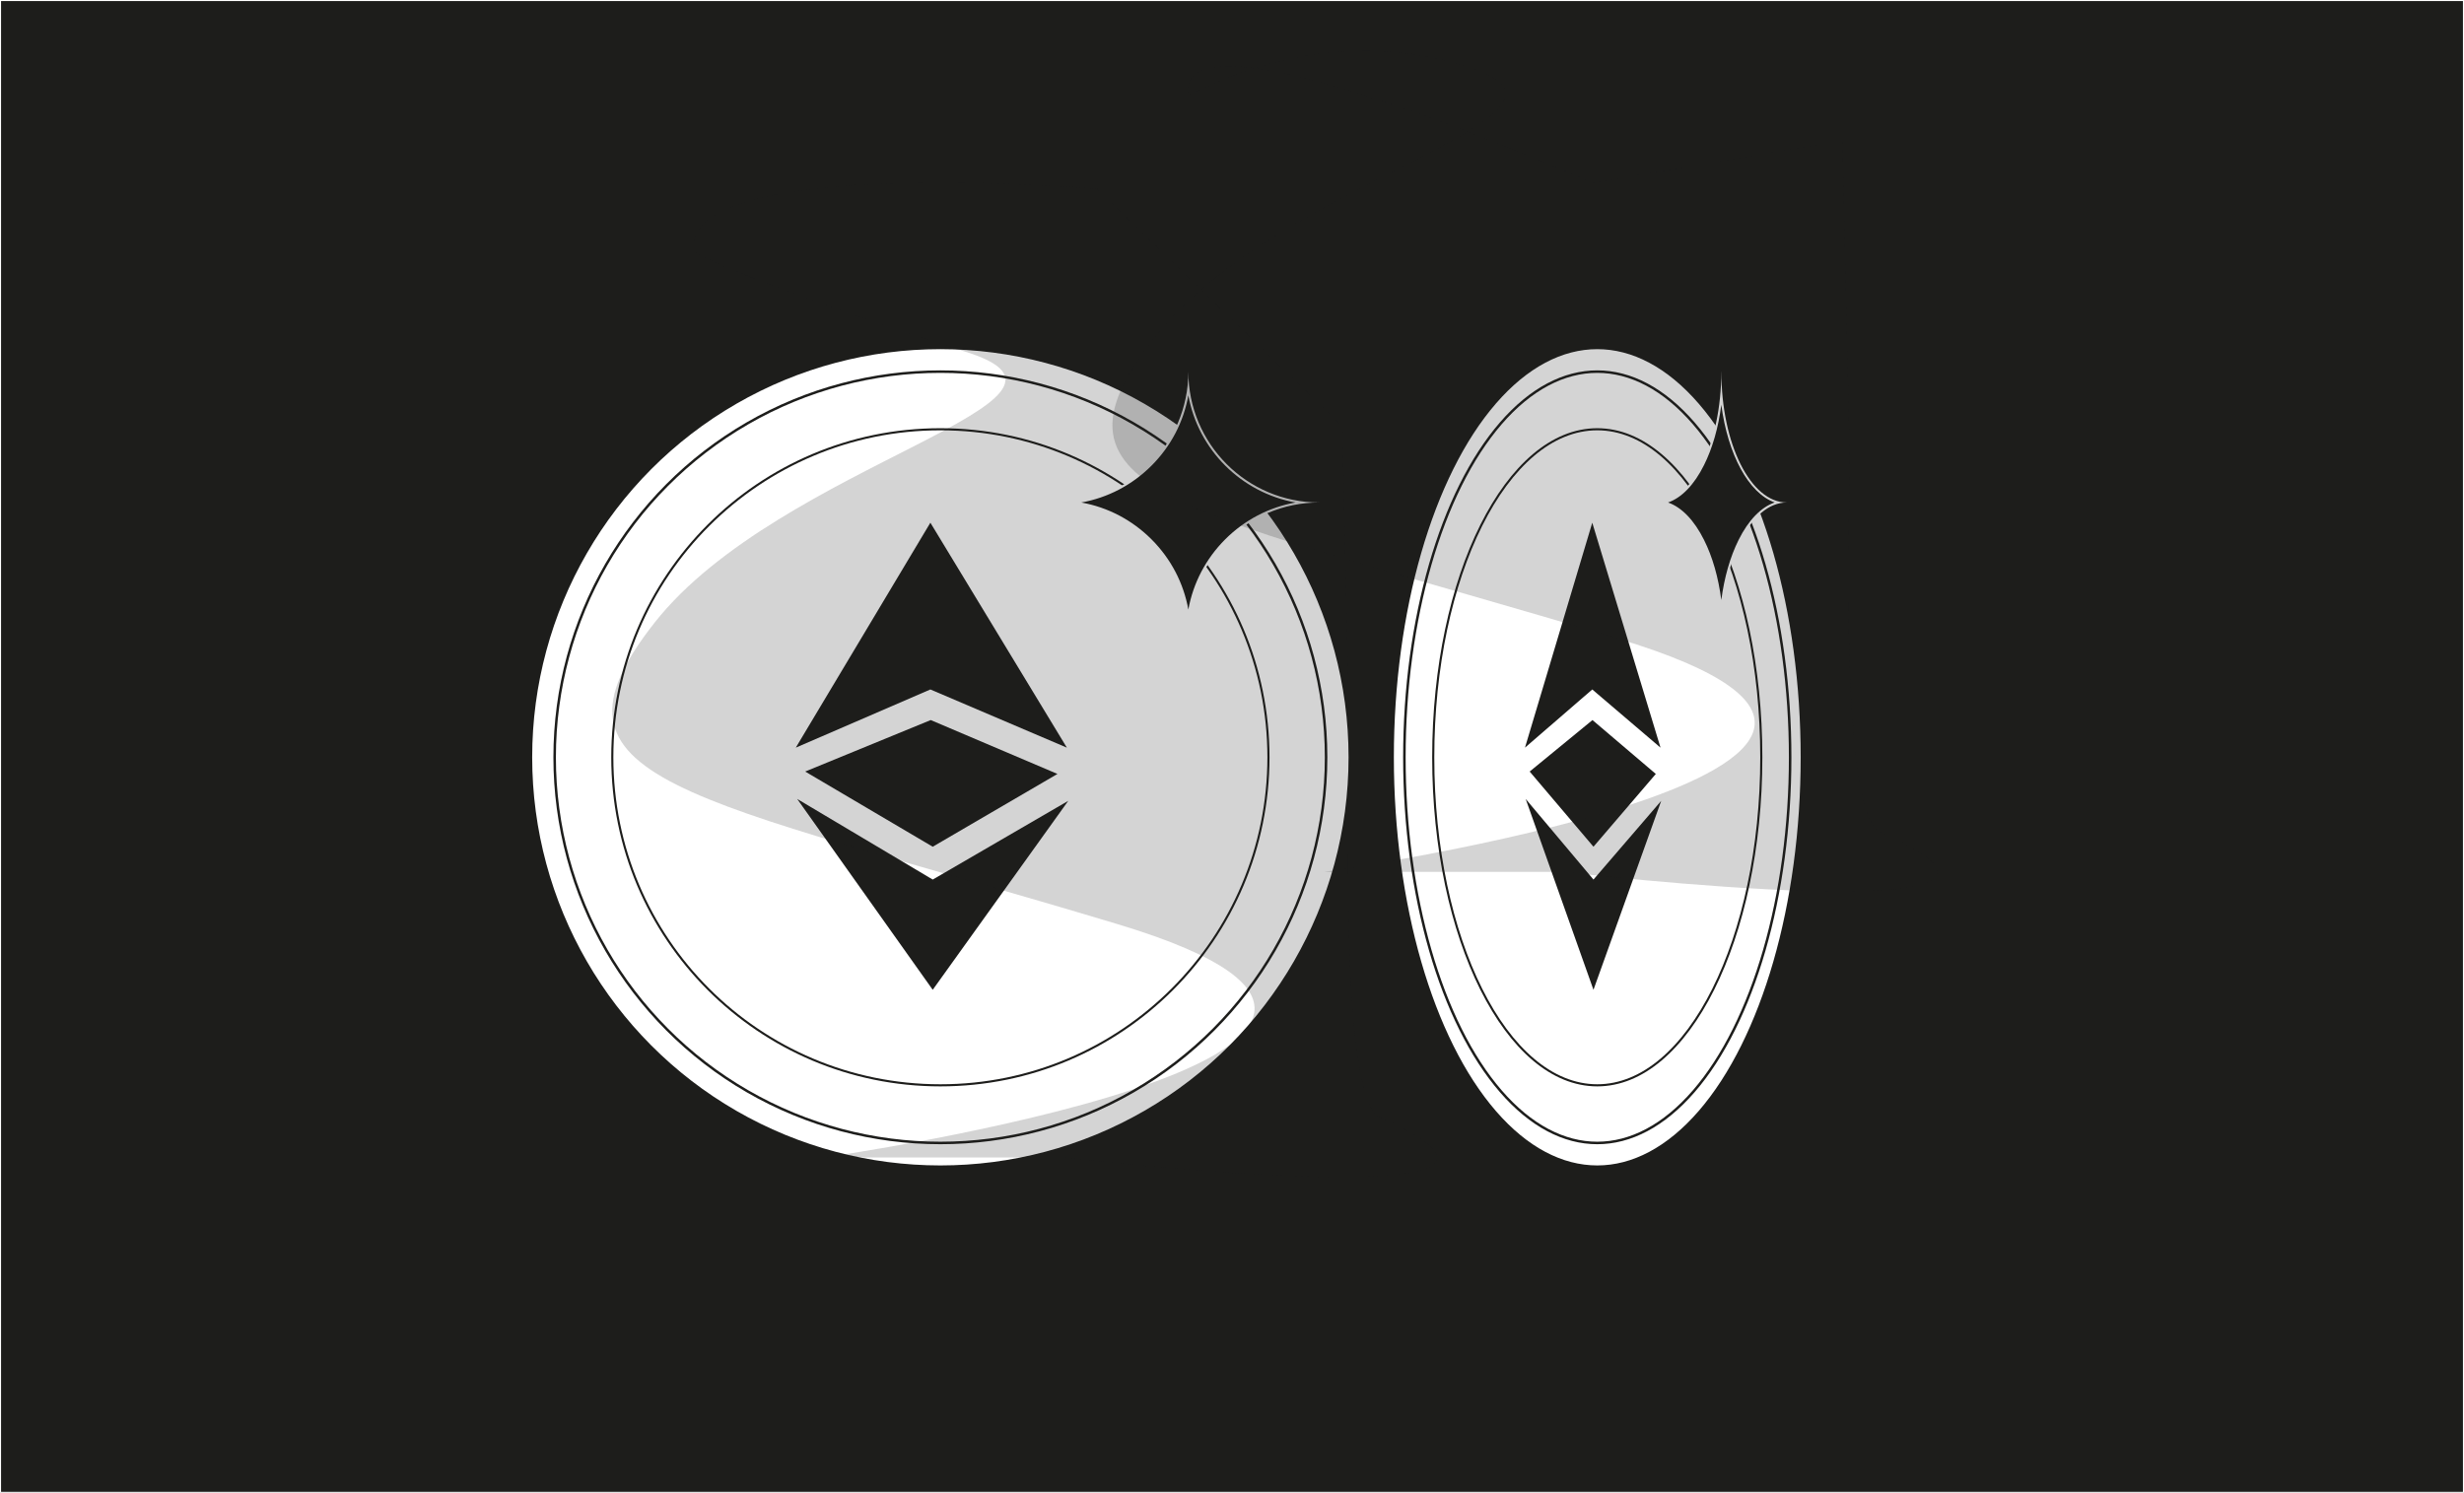 <?xml version="1.0" encoding="UTF-8"?><svg xmlns="http://www.w3.org/2000/svg" xmlns:xlink="http://www.w3.org/1999/xlink" viewBox="0 0 492.84 298.63"><rect x="0" y="0" width="492.84" height="298.63" fill="#808080" stroke="none"/><defs><style>.e{fill:none;}.f{stroke-width:.53px;}.f,.g,.h,.i{fill:#fff;}.f,.h,.i{stroke:#1d1d1b;}.f,.h,.i,.j{stroke-miterlimit:10;}.k,.l,.j{fill:#1d1d1b;}.h{stroke-width:.5px;}.l{opacity:.19;}.i,.j{stroke-width:.42px;}.j{stroke:#fff;}.m{clip-path:url(#d);}</style><clipPath id="d"><rect class="e" width="492.84" height="298.63"/></clipPath></defs><g id="a"/><g id="b"><g id="c"><g class="m"><rect class="j" width="492.84" height="298.63"/></g><g><g><circle class="f" cx="188.09" cy="151.49" r="81.91"/><circle class="h" cx="188.09" cy="151.49" r="77.15"/><circle class="i" cx="188.09" cy="151.49" r="65.62"/></g><g><path class="k" d="M237.69,123.34c-.73-5.78-3.34-11.12-7.52-15.3-4.18-4.18-9.51-6.79-15.29-7.52,5.78-.73,11.11-3.34,15.29-7.52,4.19-4.18,6.79-9.53,7.52-15.3,1.52,11.87,10.95,21.31,22.83,22.82-5.78,.73-11.12,3.34-15.31,7.52-4.18,4.18-6.79,9.52-7.52,15.3Z"/><path class="g" d="M237.69,79.09c1.97,10.87,10.56,19.46,21.43,21.43-5.3,.95-10.18,3.49-14.06,7.37-3.88,3.88-6.42,8.76-7.37,14.05-.95-5.29-3.49-10.17-7.37-14.05-3.88-3.88-8.75-6.42-14.04-7.37,5.29-.95,10.16-3.49,14.04-7.37,3.89-3.89,6.42-8.76,7.37-14.06m0-4.75c0,7.22-2.93,13.77-7.67,18.51-4.73,4.74-11.28,7.67-18.51,7.67,7.23,0,13.78,2.93,18.51,7.67,4.74,4.74,7.67,11.29,7.67,18.52,0-7.23,2.93-13.78,7.67-18.52s11.29-7.67,18.52-7.67c-14.46,0-26.19-11.72-26.19-26.18h0Z"/></g><g><polygon class="k" points="186.09 104.56 159.17 149.56 186.09 137.92 213.39 149.56 186.09 104.56"/><polygon class="k" points="161.05 154.34 186.16 144.04 211.51 154.82 186.56 169.38 161.05 154.34"/><polygon class="k" points="159.45 159.82 186.56 198 213.67 160.2 186.56 175.95 159.45 159.82"/></g><g><ellipse class="f" cx="319.48" cy="151.49" rx="40.95" ry="81.91"/><ellipse class="h" cx="319.48" cy="151.49" rx="38.58" ry="77.15"/><ellipse class="i" cx="319.48" cy="151.49" rx="32.81" ry="65.62"/></g><g><path class="k" d="M344.28,121.97c-.47-5.23-1.73-10.04-3.65-13.88-2.1-4.22-4.81-6.84-7.74-7.58,2.93-.73,5.63-3.36,7.74-7.58,1.92-3.84,3.18-8.66,3.65-13.89,1.03,11.23,5.64,20,11.4,21.46-2.94,.73-5.64,3.36-7.75,7.58-1.92,3.84-3.17,8.65-3.65,13.88Z"/><path class="g" d="M344.29,80.98c1.31,9.96,5.47,17.67,10.67,19.53-2.73,.96-5.24,3.53-7.21,7.49-1.69,3.39-2.87,7.52-3.46,12.03-.58-4.51-1.76-8.65-3.46-12.03-1.97-3.95-4.47-6.52-7.19-7.48,2.73-.96,5.22-3.53,7.19-7.48,1.7-3.39,2.88-7.54,3.46-12.06m0-6.64c0,7.22-1.47,13.77-3.84,18.51-2.37,4.74-5.64,7.67-9.26,7.67,3.62,0,6.89,2.93,9.26,7.67,2.37,4.74,3.84,11.29,3.84,18.52,0-7.23,1.47-13.78,3.84-18.52,2.37-4.74,5.64-7.67,9.26-7.67-7.23,0-13.09-11.72-13.09-26.18h0Z"/></g><g><polygon class="k" points="318.48 104.56 305.02 149.56 318.48 137.92 332.13 149.56 318.48 104.56"/><polygon class="k" points="305.96 154.34 318.52 144.04 331.19 154.82 318.72 169.38 305.96 154.34"/><polygon class="k" points="305.16 159.82 318.72 198 332.27 160.2 318.72 175.95 305.16 159.82"/></g></g><path class="l" d="M164.86,231.54s145.01-20.7,58.59-46.7c-86.42-26-117.74-28.21-92.55-60.25,25.19-32.05,93.38-44.54,62.2-54.23-31.18-9.69-54.17-19.12-54.32-20.11-2.85-19.5,80.65-12.47,80.65-12.47l49.06,47.45,1.51,66.26s-2.51,68.17,5.99,71.99c46.58,20.94-63.33,8.06-63.33,8.06h-47.8Z"/><path class="l" d="M264.9,174.41s145.01-20.7,58.59-46.7c-86.42-26-117.74-28.21-92.55-60.25,25.19-32.05,93.38-44.54,62.2-54.23-31.18-9.69-55.3,6.69-55.45,5.7-2.85-19.5,80.88,17.62,80.88,17.62l49.96-8.45,1.51,66.26s-2.51,68.17,5.99,71.99c46.58,20.94-63.33,8.06-63.33,8.06h-47.8Z"/></g></g></svg>